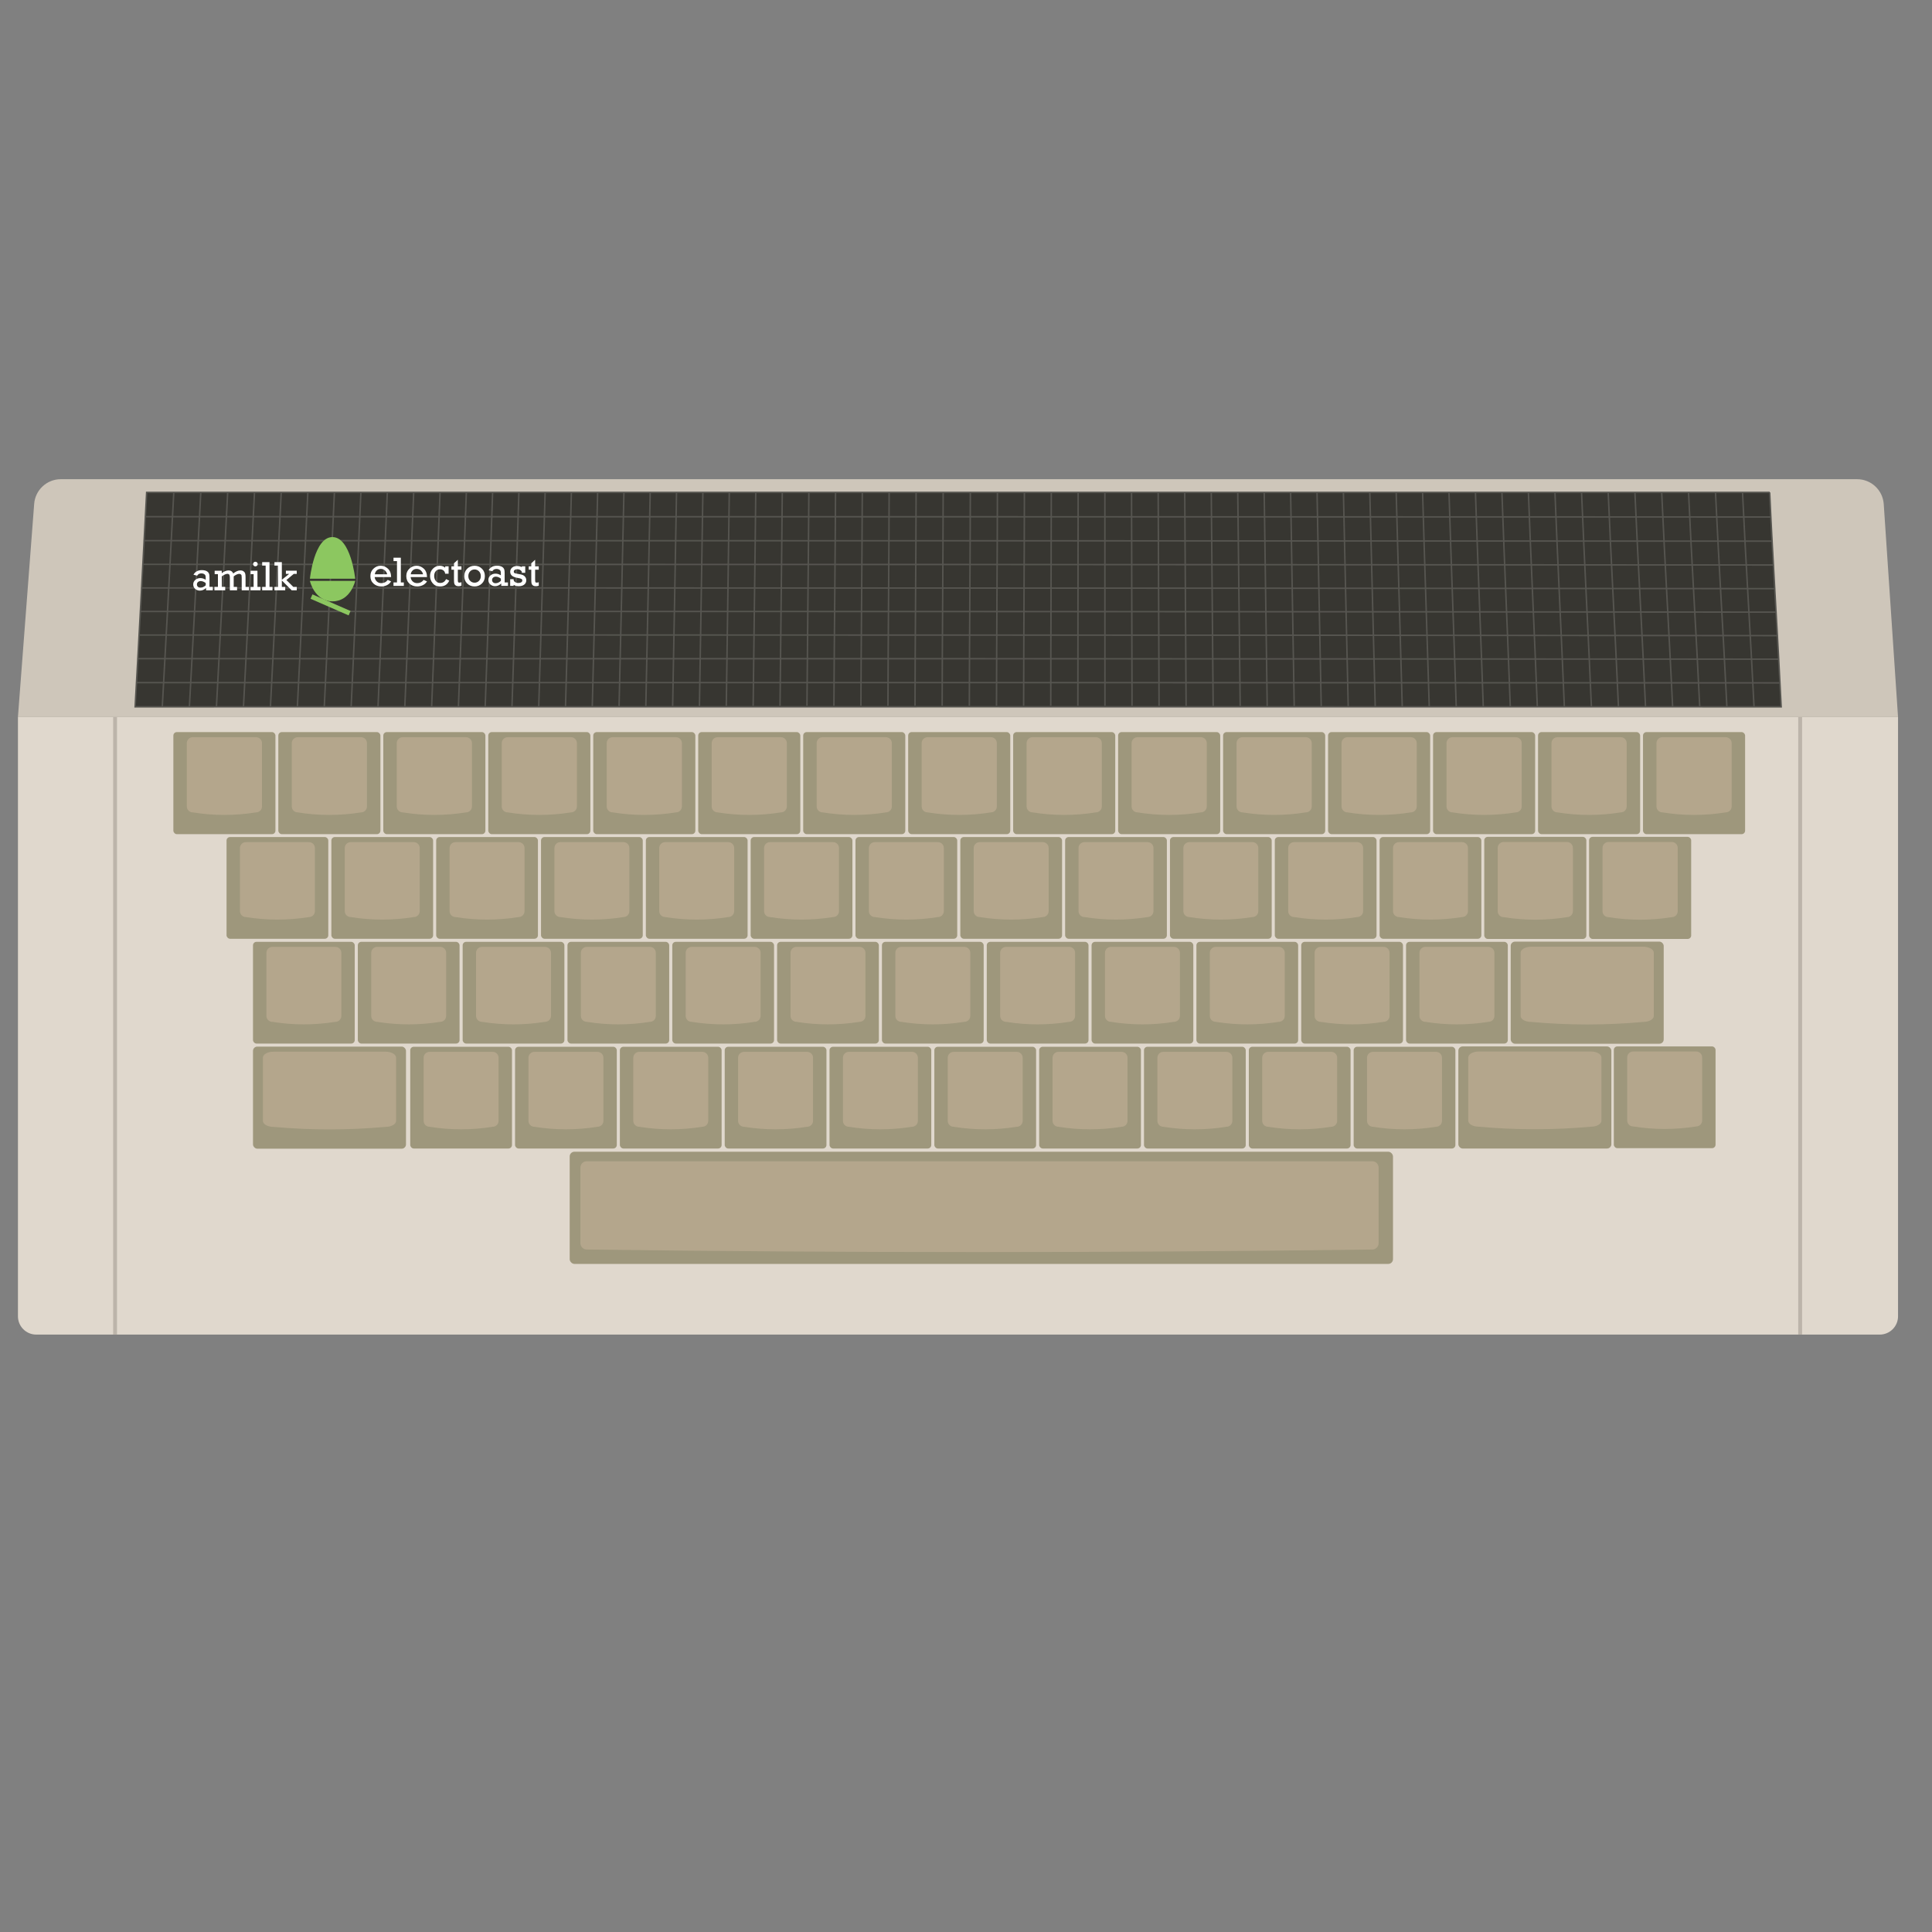 <?xml version="1.0" encoding="UTF-8"?>
<svg xmlns="http://www.w3.org/2000/svg" viewBox="0 0 1000 1000">
  <rect x="0" y="0" width="1000" height="1000" fill="#808080" stroke="none"/>
  <defs>
    <style>
      .cls-1 {
        fill: #8cc760;
      }

      .cls-2 {
        fill: #fff;
      }

      .cls-3 {
        fill: #e0d8cd;
      }

      .cls-4 {
        stroke: #bcb4aa;
        stroke-width: 2px;
      }

      .cls-4, .cls-5 {
        fill: none;
        stroke-miterlimit: 10;
      }

      .cls-6 {
        fill: #cec6ba;
      }

      .cls-7 {
        fill: #373631;
      }

      .cls-8 {
        fill: #9e977c;
      }

      .cls-9 {
        fill: #b4a68c;
      }

      .cls-5 {
        stroke: #565550;
        stroke-width: .76px;
      }
    </style>
  </defs>
  <g id="REFERNCE">
    <rect class="cls-7" x="81.9" y="375.62" width="827.45" height="59.44"/>
    <rect class="cls-7" x="110.55" y="432.62" width="770.48" height="57.63"/>
    <rect class="cls-7" x="124.19" y="485.62" width="742.04" height="57.63"/>
    <rect class="cls-7" x="124.19" y="538.34" width="769.37" height="58.92"/>
    <rect class="cls-7" x="289.44" y="596.34" width="437.54" height="61.86"/>
  </g>
  <g id="Body">
    <path class="cls-3" d="M9.28,371.16h973.14v310.16c0,5.22-4.24,9.46-9.46,9.46H18.75c-5.22,0-9.46-4.24-9.46-9.46v-310.16h0Z"/>
    <path class="cls-6" d="M9.28,371.16l8.41-110.35c.55-7.21,6.56-12.78,13.79-12.78h929.74c7.28,0,13.31,5.64,13.8,12.9l7.4,110.23H9.28Z"/>
    <polygon class="cls-7" points="75.91 254.87 915.98 254.87 921.95 365.84 69.94 365.84 75.91 254.87"/>
    <g>
      <path class="cls-5" d="M915.98,254.87H75.91c-1.97,36.99-3.86,73.99-5.97,110.98,284-.04,568-.04,852,0-1.8-37-4.27-73.97-5.97-110.98Z"/>
      <path class="cls-5" d="M921.35,353.45c-283.56-.15-567.12-.2-850.69-.13"/>
      <path class="cls-5" d="M920.69,341.18c-283.12-.23-566.23-.31-849.35-.24"/>
      <path class="cls-5" d="M920,329c-282.67-.28-565.33-.38-848-.31"/>
      <path class="cls-5" d="M919.3,316.84c-282.21-.29-564.42-.41-846.64-.35"/>
      <path class="cls-5" d="M918.58,304.68c-281.76-.28-563.52-.4-845.28-.36"/>
      <path class="cls-5" d="M917.88,292.44c-281.31-.24-562.62-.35-843.94-.33"/>
      <path class="cls-5" d="M917.2,280.1c-280.87-.18-561.74-.27-842.61-.26"/>
      <path class="cls-5" d="M916.56,267.59c-280.44-.1-560.88-.15-841.32-.15"/>
      <path class="cls-5" d="M89.95,254.87c-1.96,36.99-3.86,73.99-5.95,110.97"/>
      <path class="cls-5" d="M103.93,254.87c-1.94,36.99-3.84,73.98-5.9,110.97"/>
      <path class="cls-5" d="M117.85,254.87c-1.91,36.99-3.79,73.98-5.82,110.96"/>
      <path class="cls-5" d="M131.73,254.87c-1.87,36.98-3.73,73.97-5.71,110.95"/>
      <path class="cls-5" d="M145.56,254.87c-1.82,36.98-3.64,73.96-5.58,110.93"/>
      <path class="cls-5" d="M159.34,254.87c-1.77,36.97-3.55,73.95-5.42,110.92"/>
      <path class="cls-5" d="M173.09,254.87c-1.7,36.97-3.43,73.94-5.24,110.9"/>
      <path class="cls-5" d="M186.8,254.87c-1.63,36.96-3.31,73.92-5.04,110.88"/>
      <path class="cls-5" d="M200.48,254.87c-1.56,36.95-3.17,73.91-4.82,110.86"/>
      <path class="cls-5" d="M214.13,254.87c-1.48,36.95-3.03,73.89-4.59,110.83"/>
      <path class="cls-5" d="M227.77,254.87c-1.4,36.94-2.87,73.87-4.35,110.81"/>
      <path class="cls-5" d="M241.38,254.87c-1.31,36.93-2.71,73.85-4.1,110.78"/>
      <path class="cls-5" d="M254.98,254.87c-1.22,36.92-2.55,73.84-3.84,110.75"/>
      <path class="cls-5" d="M268.58,254.87c-1.13,36.91-2.38,73.82-3.58,110.73"/>
      <path class="cls-5" d="M282.16,254.87c-1.04,36.9-2.21,73.8-3.31,110.7"/>
      <path class="cls-5" d="M295.75,254.87c-.94,36.89-2.04,73.78-3.04,110.67"/>
      <path class="cls-5" d="M309.34,254.87c-.85,36.88-1.87,73.76-2.78,110.64"/>
      <path class="cls-5" d="M322.94,254.87c-.76,36.87-1.7,73.74-2.51,110.61"/>
      <path class="cls-5" d="M336.54,254.87c-.67,36.86-1.54,73.72-2.26,110.59"/>
      <path class="cls-5" d="M350.17,254.87c-.59,36.86-1.38,73.71-2.01,110.56"/>
      <path class="cls-5" d="M363.81,254.87c-.51,36.85-1.23,73.69-1.78,110.54"/>
      <path class="cls-5" d="M377.48,254.87c-.43,36.84-1.09,73.67-1.55,110.51"/>
      <path class="cls-5" d="M391.18,254.87c-.36,36.83-.96,73.66-1.35,110.49"/>
      <path class="cls-5" d="M404.9,254.87c-.29,36.82-.84,73.65-1.16,110.47"/>
      <path class="cls-5" d="M418.67,254.87c-.23,36.82-.73,73.64-.99,110.45"/>
      <path class="cls-5" d="M432.47,254.87c-.18,36.81-.64,73.63-.84,110.44"/>
      <path class="cls-5" d="M446.32,254.87c-.13,36.81-.57,73.62-.72,110.43"/>
      <path class="cls-5" d="M460.22,254.87c-.1,36.81-.51,73.61-.62,110.42"/>
      <path class="cls-5" d="M474.17,254.87c-.07,36.8-.48,73.61-.56,110.41"/>
      <path class="cls-5" d="M488.18,254.87c-.06,36.8-.46,73.6-.52,110.41"/>
      <path class="cls-5" d="M502.24,254.87c-.06,36.8-.46,73.6-.51,110.41"/>
      <path class="cls-5" d="M516.26,254.87c-.06,36.8-.42,73.61-.47,110.41"/>
      <path class="cls-5" d="M530.23,254.87c-.04,36.81-.36,73.61-.4,110.42"/>
      <path class="cls-5" d="M544.15,254.87c-.02,36.81-.27,73.62-.28,110.43"/>
      <path class="cls-5" d="M558.04,254.87c.02,36.81-.17,73.63-.14,110.44"/>
      <path class="cls-5" d="M571.88,254.87c.06,36.82-.04,73.64.04,110.45"/>
      <path class="cls-5" d="M585.69,254.87c.12,36.82.11,73.65.24,110.47"/>
      <path class="cls-5" d="M599.47,254.87c.18,36.83.27,73.66.46,110.49"/>
      <path class="cls-5" d="M613.22,254.87c.25,36.84.44,73.68.71,110.51"/>
      <path class="cls-5" d="M626.95,254.87c.32,36.85.63,73.69.98,110.54"/>
      <path class="cls-5" d="M640.66,254.87c.4,36.85.83,73.71,1.26,110.56"/>
      <path class="cls-5" d="M654.35,254.87c.49,36.86,1.04,73.72,1.55,110.59"/>
      <path class="cls-5" d="M668.02,254.87c.58,36.87,1.25,73.74,1.86,110.61"/>
      <path class="cls-5" d="M681.69,254.87c.66,36.88,1.47,73.76,2.17,110.64"/>
      <path class="cls-5" d="M695.35,254.87c.76,36.89,1.69,73.78,2.48,110.67"/>
      <path class="cls-5" d="M709.01,254.87c.85,36.9,1.92,73.8,2.8,110.7"/>
      <path class="cls-5" d="M722.67,254.87c.94,36.91,2.14,73.82,3.12,110.73"/>
      <path class="cls-5" d="M736.33,254.87c1.03,36.92,2.36,73.83,3.44,110.75"/>
      <path class="cls-5" d="M750,254.87c1.12,36.93,2.57,73.85,3.74,110.78"/>
      <path class="cls-5" d="M763.69,254.87c1.2,36.94,2.78,73.87,4.04,110.81"/>
      <path class="cls-5" d="M777.39,254.87c1.29,36.95,2.99,73.88,4.33,110.83"/>
      <path class="cls-5" d="M791.1,254.87c1.36,36.96,3.18,73.9,4.61,110.86"/>
      <path class="cls-5" d="M804.84,254.87c1.43,36.97,3.36,73.91,4.86,110.88"/>
      <path class="cls-5" d="M818.61,254.87c1.5,36.98,3.53,73.93,5.1,110.9"/>
      <path class="cls-5" d="M832.4,254.87c1.56,36.98,3.68,73.94,5.31,110.92"/>
      <path class="cls-5" d="M846.23,254.87c1.6,36.99,3.81,73.95,5.5,110.93"/>
      <path class="cls-5" d="M860.09,254.87c1.64,37,3.93,73.96,5.66,110.95"/>
      <path class="cls-5" d="M873.99,254.87c1.67,37,4.03,73.96,5.79,110.96"/>
      <path class="cls-5" d="M887.94,254.87c1.69,37,4.1,73.97,5.89,110.97"/>
      <path class="cls-5" d="M901.93,254.87c1.7,37.01,4.15,73.97,5.95,110.97"/>
    </g>
    <line class="cls-4" x1="59.56" y1="371.16" x2="59.56" y2="690.78"/>
    <line class="cls-4" x1="931.76" y1="371.16" x2="931.76" y2="690.78"/>
  </g>
  <g id="Layer_3" data-name="Layer 3">
    <g>
      <rect class="cls-8" x="687.41" y="378.93" width="52.84" height="52.84" rx="1.81" ry="1.81"/>
      <path class="cls-9" d="M730.22,420.49c-10.92,1.75-21.84,1.75-32.76,0-1.7,0-3.08-1.38-3.08-3.08v-32.76c0-1.7,1.38-3.08,3.08-3.08h32.76c1.7,0,3.08,1.38,3.08,3.08v32.76c0,1.7-1.38,3.08-3.08,3.08Z"/>
    </g>
    <g>
      <rect class="cls-8" x="89.73" y="378.93" width="52.84" height="52.84" rx="1.81" ry="1.81"/>
      <path class="cls-9" d="M132.53,420.49c-10.92,1.75-21.84,1.75-32.76,0-1.7,0-3.08-1.38-3.08-3.08v-32.76c0-1.7,1.38-3.08,3.08-3.08h32.76c1.7,0,3.08,1.38,3.08,3.08v32.76c0,1.7-1.38,3.08-3.08,3.08Z"/>
    </g>
    <g>
      <rect class="cls-8" x="633.08" y="378.93" width="52.84" height="52.84" rx="1.81" ry="1.81"/>
      <path class="cls-9" d="M675.88,420.49c-10.92,1.75-21.84,1.75-32.76,0-1.7,0-3.08-1.38-3.08-3.08v-32.76c0-1.7,1.38-3.08,3.08-3.08h32.76c1.7,0,3.08,1.38,3.08,3.08v32.76c0,1.7-1.38,3.08-3.08,3.08Z"/>
    </g>
    <g>
      <rect class="cls-8" x="850.42" y="378.93" width="52.84" height="52.84" rx="1.81" ry="1.81"/>
      <path class="cls-9" d="M893.22,420.49c-10.92,1.75-21.84,1.75-32.76,0-1.7,0-3.08-1.38-3.08-3.08v-32.76c0-1.7,1.38-3.08,3.08-3.08h32.76c1.7,0,3.08,1.38,3.08,3.08v32.76c0,1.7-1.38,3.08-3.08,3.08Z"/>
    </g>
    <g>
      <rect class="cls-8" x="741.75" y="378.93" width="52.84" height="52.84" rx="1.81" ry="1.81"/>
      <path class="cls-9" d="M784.55,420.49c-10.92,1.75-21.84,1.75-32.76,0-1.7,0-3.08-1.38-3.08-3.08v-32.76c0-1.7,1.38-3.08,3.08-3.08h32.76c1.7,0,3.08,1.38,3.08,3.08v32.76c0,1.7-1.38,3.08-3.08,3.08Z"/>
    </g>
    <g>
      <rect class="cls-8" x="578.74" y="378.93" width="52.84" height="52.84" rx="1.81" ry="1.81"/>
      <path class="cls-9" d="M621.55,420.49c-10.92,1.75-21.84,1.75-32.76,0-1.7,0-3.08-1.38-3.08-3.08v-32.76c0-1.7,1.38-3.08,3.08-3.08h32.76c1.7,0,3.08,1.38,3.08,3.08v32.76c0,1.7-1.38,3.08-3.08,3.08Z"/>
    </g>
    <g>
      <rect class="cls-8" x="524.41" y="378.93" width="52.84" height="52.84" rx="1.81" ry="1.81"/>
      <path class="cls-9" d="M567.21,420.49c-10.92,1.75-21.84,1.75-32.76,0-1.7,0-3.08-1.38-3.08-3.08v-32.76c0-1.7,1.38-3.08,3.08-3.08h32.76c1.7,0,3.08,1.38,3.08,3.08v32.76c0,1.7-1.38,3.08-3.08,3.08Z"/>
    </g>
    <g>
      <rect class="cls-8" x="470.07" y="378.93" width="52.84" height="52.84" rx="1.81" ry="1.81"/>
      <path class="cls-9" d="M512.88,420.49c-10.92,1.75-21.84,1.75-32.76,0-1.7,0-3.08-1.38-3.08-3.08v-32.76c0-1.7,1.38-3.08,3.08-3.08h32.76c1.7,0,3.08,1.38,3.08,3.08v32.76c0,1.7-1.38,3.08-3.08,3.08Z"/>
    </g>
    <g>
      <rect class="cls-8" x="415.74" y="378.93" width="52.84" height="52.84" rx="1.81" ry="1.81"/>
      <path class="cls-9" d="M458.54,420.49c-10.92,1.75-21.84,1.75-32.76,0-1.7,0-3.08-1.38-3.08-3.08v-32.76c0-1.7,1.38-3.08,3.08-3.08h32.76c1.7,0,3.08,1.38,3.08,3.08v32.76c0,1.7-1.38,3.08-3.08,3.08Z"/>
    </g>
    <g>
      <rect class="cls-8" x="361.4" y="378.93" width="52.84" height="52.84" rx="1.81" ry="1.81"/>
      <path class="cls-9" d="M404.2,420.49c-10.92,1.75-21.84,1.75-32.76,0-1.7,0-3.08-1.38-3.08-3.08v-32.76c0-1.7,1.38-3.08,3.08-3.08h32.76c1.7,0,3.08,1.38,3.08,3.08v32.76c0,1.7-1.38,3.08-3.08,3.08Z"/>
    </g>
    <g>
      <rect class="cls-8" x="307.07" y="378.93" width="52.84" height="52.84" rx="1.81" ry="1.81"/>
      <path class="cls-9" d="M349.87,420.49c-10.92,1.75-21.84,1.75-32.76,0-1.7,0-3.08-1.38-3.08-3.08v-32.76c0-1.7,1.38-3.08,3.08-3.08h32.76c1.7,0,3.08,1.38,3.08,3.08v32.76c0,1.7-1.38,3.08-3.08,3.08Z"/>
    </g>
    <g>
      <rect class="cls-8" x="252.73" y="378.93" width="52.84" height="52.84" rx="1.81" ry="1.81"/>
      <path class="cls-9" d="M295.53,420.49c-10.92,1.75-21.84,1.75-32.76,0-1.7,0-3.08-1.38-3.08-3.08v-32.76c0-1.7,1.38-3.08,3.08-3.08h32.76c1.7,0,3.08,1.38,3.08,3.08v32.76c0,1.7-1.38,3.08-3.08,3.08Z"/>
    </g>
    <g>
      <rect class="cls-8" x="198.4" y="378.93" width="52.84" height="52.84" rx="1.81" ry="1.81"/>
      <path class="cls-9" d="M241.2,420.49c-10.92,1.75-21.84,1.75-32.76,0-1.7,0-3.08-1.38-3.08-3.08v-32.76c0-1.7,1.38-3.08,3.08-3.08h32.76c1.7,0,3.08,1.38,3.08,3.08v32.76c0,1.7-1.38,3.08-3.08,3.08Z"/>
    </g>
    <g>
      <rect class="cls-8" x="144.06" y="378.93" width="52.84" height="52.84" rx="1.81" ry="1.81"/>
      <path class="cls-9" d="M186.86,420.49c-10.92,1.75-21.84,1.75-32.76,0-1.7,0-3.08-1.38-3.08-3.08v-32.76c0-1.7,1.38-3.08,3.08-3.08h32.76c1.7,0,3.08,1.38,3.08,3.08v32.76c0,1.7-1.38,3.08-3.08,3.08Z"/>
    </g>
    <g>
      <rect class="cls-8" x="714.08" y="433.25" width="52.66" height="52.66" rx="1.81" ry="1.81"/>
      <path class="cls-9" d="M756.74,474.67c-10.88,1.75-21.77,1.75-32.65,0-1.7,0-3.07-1.37-3.07-3.07v-32.65c0-1.7,1.37-3.07,3.07-3.07h32.65c1.7,0,3.07,1.37,3.07,3.07v32.65c0,1.7-1.37,3.07-3.07,3.07Z"/>
    </g>
    <g>
      <rect class="cls-8" x="117.26" y="433.25" width="52.66" height="52.66" rx="1.81" ry="1.81"/>
      <path class="cls-9" d="M159.92,474.67c-10.88,1.75-21.77,1.75-32.65,0-1.7,0-3.07-1.37-3.07-3.07v-32.65c0-1.7,1.37-3.07,3.07-3.07h32.65c1.7,0,3.07,1.37,3.07,3.07v32.65c0,1.7-1.37,3.07-3.07,3.07Z"/>
    </g>
    <g>
      <rect class="cls-8" x="659.83" y="433.25" width="52.66" height="52.66" rx="1.81" ry="1.81"/>
      <path class="cls-9" d="M702.48,474.67c-10.88,1.75-21.77,1.75-32.65,0-1.7,0-3.07-1.37-3.07-3.07v-32.65c0-1.7,1.37-3.07,3.07-3.07h32.65c1.7,0,3.07,1.37,3.07,3.07v32.65c0,1.7-1.37,3.07-3.07,3.07Z"/>
    </g>
    <g>
      <rect class="cls-8" x="796.09" y="378.93" width="52.84" height="52.84" rx="1.81" ry="1.81"/>
      <path class="cls-9" d="M838.89,420.49c-10.92,1.75-21.84,1.75-32.76,0-1.7,0-3.08-1.38-3.08-3.08v-32.76c0-1.7,1.38-3.08,3.08-3.08h32.76c1.7,0,3.08,1.38,3.08,3.08v32.76c0,1.7-1.38,3.08-3.08,3.08Z"/>
    </g>
    <g>
      <rect class="cls-8" x="822.51" y="433.16" width="52.84" height="52.84" rx="1.81" ry="1.81"/>
      <path class="cls-9" d="M865.31,474.72c-10.92,1.75-21.84,1.75-32.76,0-1.7,0-3.08-1.38-3.08-3.08v-32.76c0-1.7,1.38-3.08,3.08-3.08h32.76c1.7,0,3.08,1.38,3.08,3.08v32.76c0,1.7-1.38,3.08-3.08,3.08Z"/>
    </g>
    <g>
      <rect class="cls-8" x="768.25" y="433.16" width="52.84" height="52.84" rx="1.81" ry="1.81"/>
      <path class="cls-9" d="M811.05,474.72c-10.92,1.75-21.84,1.75-32.76,0-1.7,0-3.08-1.38-3.08-3.08v-32.76c0-1.7,1.38-3.08,3.08-3.08h32.76c1.7,0,3.08,1.38,3.08,3.08v32.76c0,1.7-1.38,3.08-3.08,3.08Z"/>
    </g>
    <g>
      <rect class="cls-8" x="605.57" y="433.25" width="52.66" height="52.66" rx="1.81" ry="1.81"/>
      <path class="cls-9" d="M648.23,474.67c-10.88,1.75-21.77,1.75-32.65,0-1.7,0-3.07-1.37-3.07-3.07v-32.65c0-1.7,1.37-3.07,3.07-3.07h32.65c1.7,0,3.07,1.37,3.07,3.07v32.65c0,1.7-1.37,3.07-3.07,3.07Z"/>
    </g>
    <g>
      <rect class="cls-8" x="551.31" y="433.25" width="52.66" height="52.66" rx="1.81" ry="1.81"/>
      <path class="cls-9" d="M593.97,474.67c-10.88,1.75-21.77,1.75-32.65,0-1.7,0-3.07-1.37-3.07-3.07v-32.65c0-1.7,1.37-3.07,3.07-3.07h32.65c1.7,0,3.07,1.37,3.07,3.07v32.65c0,1.7-1.37,3.07-3.07,3.07Z"/>
    </g>
    <g>
      <rect class="cls-8" x="497.06" y="433.25" width="52.66" height="52.66" rx="1.81" ry="1.81"/>
      <path class="cls-9" d="M539.71,474.67c-10.88,1.75-21.77,1.75-32.65,0-1.7,0-3.07-1.37-3.07-3.07v-32.65c0-1.7,1.37-3.07,3.07-3.07h32.65c1.7,0,3.07,1.37,3.07,3.07v32.65c0,1.7-1.37,3.07-3.07,3.07Z"/>
    </g>
    <g>
      <rect class="cls-8" x="442.8" y="433.25" width="52.66" height="52.66" rx="1.81" ry="1.81"/>
      <path class="cls-9" d="M485.46,474.67c-10.88,1.75-21.77,1.75-32.65,0-1.7,0-3.07-1.37-3.07-3.07v-32.65c0-1.7,1.37-3.07,3.07-3.07h32.65c1.7,0,3.07,1.37,3.07,3.07v32.65c0,1.7-1.37,3.07-3.07,3.07Z"/>
    </g>
    <g>
      <rect class="cls-8" x="388.54" y="433.25" width="52.66" height="52.66" rx="1.81" ry="1.81"/>
      <path class="cls-9" d="M431.2,474.67c-10.88,1.75-21.77,1.75-32.65,0-1.7,0-3.07-1.37-3.07-3.07v-32.65c0-1.7,1.37-3.07,3.07-3.07h32.65c1.7,0,3.07,1.37,3.07,3.07v32.65c0,1.7-1.37,3.07-3.07,3.07Z"/>
    </g>
    <g>
      <rect class="cls-8" x="334.29" y="433.25" width="52.66" height="52.66" rx="1.81" ry="1.81"/>
      <path class="cls-9" d="M376.94,474.67c-10.88,1.75-21.77,1.75-32.65,0-1.7,0-3.07-1.37-3.07-3.07v-32.65c0-1.7,1.37-3.07,3.07-3.07h32.65c1.7,0,3.07,1.37,3.07,3.07v32.65c0,1.7-1.37,3.07-3.07,3.07Z"/>
    </g>
    <g>
      <rect class="cls-8" x="280.03" y="433.25" width="52.66" height="52.66" rx="1.81" ry="1.81"/>
      <path class="cls-9" d="M322.69,474.67c-10.88,1.75-21.77,1.75-32.65,0-1.7,0-3.07-1.37-3.07-3.07v-32.65c0-1.7,1.37-3.07,3.07-3.07h32.65c1.7,0,3.07,1.37,3.07,3.07v32.65c0,1.7-1.37,3.07-3.07,3.07Z"/>
    </g>
    <g>
      <rect class="cls-8" x="225.77" y="433.25" width="52.66" height="52.66" rx="1.81" ry="1.81"/>
      <path class="cls-9" d="M268.43,474.67c-10.88,1.75-21.77,1.75-32.65,0-1.7,0-3.07-1.37-3.07-3.07v-32.65c0-1.7,1.37-3.07,3.07-3.07h32.65c1.7,0,3.07,1.37,3.07,3.07v32.65c0,1.7-1.37,3.07-3.07,3.07Z"/>
    </g>
    <g>
      <rect class="cls-8" x="171.52" y="433.25" width="52.66" height="52.66" rx="1.81" ry="1.81"/>
      <path class="cls-9" d="M214.17,474.67c-10.88,1.75-21.77,1.75-32.65,0-1.7,0-3.07-1.37-3.07-3.07v-32.65c0-1.7,1.37-3.07,3.07-3.07h32.65c1.7,0,3.07,1.37,3.07,3.07v32.65c0,1.7-1.37,3.07-3.07,3.07Z"/>
    </g>
    <g>
      <rect class="cls-8" x="727.77" y="487.49" width="52.66" height="52.66" rx="1.81" ry="1.81"/>
      <path class="cls-9" d="M770.43,528.9c-10.88,1.75-21.77,1.75-32.65,0-1.7,0-3.07-1.37-3.07-3.07v-32.65c0-1.7,1.37-3.07,3.07-3.07h32.65c1.7,0,3.07,1.37,3.07,3.07v32.65c0,1.7-1.37,3.07-3.07,3.07Z"/>
    </g>
    <g>
      <rect class="cls-8" x="130.95" y="487.49" width="52.66" height="52.66" rx="1.81" ry="1.81"/>
      <path class="cls-9" d="M173.61,528.9c-10.88,1.75-21.77,1.75-32.65,0-1.7,0-3.07-1.37-3.07-3.07v-32.65c0-1.7,1.37-3.07,3.07-3.07h32.65c1.7,0,3.07,1.37,3.07,3.07v32.65c0,1.7-1.37,3.07-3.07,3.07Z"/>
    </g>
    <g>
      <rect class="cls-8" x="673.52" y="487.49" width="52.66" height="52.66" rx="1.81" ry="1.81"/>
      <path class="cls-9" d="M716.17,528.9c-10.88,1.75-21.77,1.75-32.65,0-1.7,0-3.07-1.37-3.07-3.07v-32.65c0-1.7,1.37-3.07,3.07-3.07h32.65c1.7,0,3.07,1.37,3.07,3.07v32.65c0,1.7-1.37,3.07-3.07,3.07Z"/>
    </g>
    <rect class="cls-8" x="781.94" y="487.39" width="79.19" height="52.84" rx="2.22" ry="2.22"/>
    <path class="cls-9" d="M850.54,528.95c-19.34,1.75-38.67,1.75-58.01,0-3.01,0-5.46-1.38-5.46-3.08v-32.76c0-1.7,2.44-3.08,5.46-3.08h58.01c3.01,0,5.46,1.38,5.46,3.08v32.76c0,1.7-2.44,3.08-5.46,3.08Z"/>
    <rect class="cls-8" x="754.84" y="541.63" width="79.19" height="52.84" rx="2.22" ry="2.22"/>
    <path class="cls-9" d="M823.44,583.18c-19.34,1.75-38.67,1.75-58.01,0-3.01,0-5.46-1.38-5.46-3.08v-32.76c0-1.7,2.44-3.08,5.46-3.08h58.01c3.01,0,5.46,1.38,5.46,3.08v32.76c0,1.7-2.44,3.08-5.46,3.08Z"/>
    <rect class="cls-8" x="130.95" y="541.72" width="79.19" height="52.84" rx="2.22" ry="2.22"/>
    <path class="cls-9" d="M199.55,583.27c-19.34,1.75-38.67,1.75-58.01,0-3.01,0-5.46-1.38-5.46-3.08v-32.76c0-1.7,2.44-3.08,5.46-3.08h58.01c3.01,0,5.46,1.38,5.46,3.08v32.76c0,1.7-2.44,3.08-5.46,3.08Z"/>
    <g>
      <rect class="cls-8" x="619.26" y="487.49" width="52.66" height="52.66" rx="1.81" ry="1.81"/>
      <path class="cls-9" d="M661.92,528.9c-10.88,1.75-21.77,1.75-32.65,0-1.7,0-3.07-1.37-3.07-3.07v-32.65c0-1.7,1.37-3.07,3.07-3.07h32.65c1.7,0,3.07,1.37,3.07,3.07v32.65c0,1.7-1.37,3.07-3.07,3.07Z"/>
    </g>
    <g>
      <rect class="cls-8" x="565" y="487.49" width="52.66" height="52.66" rx="1.81" ry="1.81"/>
      <path class="cls-9" d="M607.66,528.9c-10.88,1.75-21.77,1.75-32.65,0-1.7,0-3.07-1.37-3.07-3.07v-32.65c0-1.7,1.37-3.07,3.07-3.07h32.65c1.7,0,3.07,1.37,3.07,3.07v32.65c0,1.7-1.37,3.07-3.07,3.07Z"/>
    </g>
    <g>
      <rect class="cls-8" x="510.75" y="487.49" width="52.66" height="52.66" rx="1.81" ry="1.81"/>
      <path class="cls-9" d="M553.4,528.9c-10.88,1.75-21.77,1.75-32.65,0-1.7,0-3.07-1.37-3.07-3.07v-32.65c0-1.7,1.37-3.07,3.07-3.07h32.65c1.7,0,3.07,1.37,3.07,3.07v32.65c0,1.7-1.37,3.07-3.07,3.07Z"/>
    </g>
    <g>
      <rect class="cls-8" x="456.49" y="487.49" width="52.66" height="52.66" rx="1.81" ry="1.81"/>
      <path class="cls-9" d="M499.15,528.9c-10.88,1.75-21.77,1.75-32.65,0-1.7,0-3.07-1.37-3.07-3.07v-32.65c0-1.7,1.37-3.07,3.07-3.07h32.65c1.7,0,3.07,1.37,3.07,3.07v32.65c0,1.7-1.37,3.07-3.07,3.07Z"/>
    </g>
    <g>
      <rect class="cls-8" x="402.23" y="487.49" width="52.66" height="52.66" rx="1.81" ry="1.81"/>
      <path class="cls-9" d="M444.89,528.9c-10.88,1.75-21.77,1.75-32.65,0-1.7,0-3.07-1.37-3.07-3.07v-32.65c0-1.7,1.37-3.07,3.07-3.07h32.65c1.7,0,3.07,1.37,3.07,3.07v32.65c0,1.7-1.37,3.07-3.07,3.07Z"/>
    </g>
    <g>
      <rect class="cls-8" x="347.98" y="487.49" width="52.66" height="52.66" rx="1.81" ry="1.81"/>
      <path class="cls-9" d="M390.63,528.9c-10.88,1.75-21.77,1.75-32.65,0-1.7,0-3.07-1.37-3.07-3.07v-32.65c0-1.7,1.37-3.07,3.07-3.07h32.65c1.7,0,3.07,1.37,3.07,3.07v32.65c0,1.7-1.37,3.07-3.07,3.07Z"/>
    </g>
    <g>
      <rect class="cls-8" x="293.72" y="487.49" width="52.66" height="52.66" rx="1.81" ry="1.81"/>
      <path class="cls-9" d="M336.38,528.9c-10.88,1.75-21.77,1.75-32.65,0-1.7,0-3.07-1.37-3.07-3.07v-32.65c0-1.7,1.37-3.07,3.07-3.07h32.65c1.7,0,3.07,1.37,3.07,3.07v32.65c0,1.7-1.37,3.07-3.07,3.07Z"/>
    </g>
    <g>
      <rect class="cls-8" x="239.47" y="487.49" width="52.66" height="52.66" rx="1.81" ry="1.81"/>
      <path class="cls-9" d="M282.12,528.9c-10.88,1.75-21.77,1.75-32.65,0-1.7,0-3.07-1.37-3.07-3.07v-32.65c0-1.7,1.37-3.07,3.07-3.07h32.65c1.7,0,3.07,1.37,3.07,3.07v32.65c0,1.7-1.37,3.07-3.07,3.07Z"/>
    </g>
    <g>
      <rect class="cls-8" x="185.21" y="487.49" width="52.66" height="52.66" rx="1.81" ry="1.81"/>
      <path class="cls-9" d="M227.86,528.9c-10.88,1.75-21.77,1.75-32.65,0-1.7,0-3.07-1.37-3.07-3.07v-32.65c0-1.7,1.37-3.07,3.07-3.07h32.65c1.7,0,3.07,1.37,3.07,3.07v32.65c0,1.7-1.37,3.07-3.07,3.07Z"/>
    </g>
    <g>
      <rect class="cls-8" x="212.34" y="541.81" width="52.66" height="52.66" rx="1.81" ry="1.81"/>
      <path class="cls-9" d="M254.99,583.22c-10.88,1.75-21.77,1.75-32.65,0-1.7,0-3.07-1.37-3.07-3.07v-32.65c0-1.7,1.37-3.07,3.07-3.07h32.65c1.7,0,3.07,1.37,3.07,3.07v32.65c0,1.7-1.37,3.07-3.07,3.07Z"/>
    </g>
    <g>
      <rect class="cls-8" x="700.65" y="541.81" width="52.66" height="52.66" rx="1.81" ry="1.81"/>
      <path class="cls-9" d="M743.3,583.22c-10.88,1.75-21.77,1.75-32.65,0-1.7,0-3.07-1.37-3.07-3.07v-32.65c0-1.7,1.37-3.07,3.07-3.07h32.65c1.7,0,3.07,1.37,3.07,3.07v32.65c0,1.7-1.37,3.07-3.07,3.07Z"/>
    </g>
    <g>
      <rect class="cls-8" x="835.31" y="541.63" width="52.66" height="52.66" rx="1.81" ry="1.81"/>
      <path class="cls-9" d="M877.96,583.04c-10.88,1.75-21.77,1.75-32.65,0-1.7,0-3.07-1.37-3.07-3.07v-32.65c0-1.7,1.37-3.07,3.07-3.07h32.65c1.7,0,3.07,1.37,3.07,3.07v32.65c0,1.7-1.37,3.07-3.07,3.07Z"/>
    </g>
    <g>
      <rect class="cls-8" x="646.39" y="541.81" width="52.66" height="52.66" rx="1.81" ry="1.81"/>
      <path class="cls-9" d="M689.04,583.22c-10.88,1.75-21.77,1.75-32.65,0-1.7,0-3.07-1.37-3.07-3.07v-32.65c0-1.7,1.37-3.07,3.07-3.07h32.65c1.7,0,3.07,1.37,3.07,3.07v32.65c0,1.7-1.37,3.07-3.07,3.07Z"/>
    </g>
    <g>
      <rect class="cls-8" x="592.13" y="541.81" width="52.66" height="52.66" rx="1.81" ry="1.81"/>
      <path class="cls-9" d="M634.79,583.22c-10.88,1.75-21.77,1.75-32.65,0-1.7,0-3.07-1.37-3.07-3.07v-32.65c0-1.7,1.37-3.07,3.07-3.07h32.65c1.7,0,3.07,1.37,3.07,3.07v32.65c0,1.7-1.37,3.07-3.07,3.07Z"/>
    </g>
    <g>
      <rect class="cls-8" x="537.88" y="541.81" width="52.66" height="52.66" rx="1.81" ry="1.81"/>
      <path class="cls-9" d="M580.53,583.22c-10.88,1.75-21.77,1.75-32.65,0-1.7,0-3.07-1.37-3.07-3.07v-32.65c0-1.7,1.37-3.07,3.07-3.07h32.65c1.7,0,3.07,1.37,3.07,3.07v32.65c0,1.7-1.37,3.07-3.07,3.07Z"/>
    </g>
    <g>
      <rect class="cls-8" x="483.62" y="541.81" width="52.66" height="52.66" rx="1.81" ry="1.81"/>
      <path class="cls-9" d="M526.27,583.22c-10.88,1.75-21.77,1.75-32.65,0-1.7,0-3.07-1.37-3.07-3.07v-32.65c0-1.7,1.37-3.07,3.07-3.07h32.65c1.7,0,3.07,1.37,3.07,3.07v32.65c0,1.7-1.37,3.07-3.07,3.07Z"/>
    </g>
    <g>
      <rect class="cls-8" x="429.36" y="541.81" width="52.66" height="52.66" rx="1.81" ry="1.81"/>
      <path class="cls-9" d="M472.02,583.22c-10.88,1.75-21.77,1.75-32.65,0-1.7,0-3.07-1.37-3.07-3.07v-32.65c0-1.7,1.37-3.07,3.07-3.07h32.65c1.7,0,3.07,1.37,3.07,3.07v32.65c0,1.7-1.37,3.07-3.07,3.07Z"/>
    </g>
    <g>
      <rect class="cls-8" x="375.11" y="541.81" width="52.66" height="52.66" rx="1.81" ry="1.81"/>
      <path class="cls-9" d="M417.76,583.22c-10.88,1.75-21.77,1.75-32.65,0-1.7,0-3.07-1.37-3.07-3.07v-32.65c0-1.7,1.37-3.07,3.07-3.07h32.65c1.7,0,3.07,1.37,3.07,3.07v32.65c0,1.7-1.37,3.07-3.07,3.07Z"/>
    </g>
    <g>
      <rect class="cls-8" x="320.85" y="541.81" width="52.66" height="52.66" rx="1.81" ry="1.81"/>
      <path class="cls-9" d="M363.51,583.22c-10.88,1.75-21.77,1.75-32.65,0-1.7,0-3.07-1.37-3.07-3.07v-32.65c0-1.7,1.37-3.07,3.07-3.07h32.65c1.7,0,3.07,1.37,3.07,3.07v32.65c0,1.7-1.37,3.07-3.07,3.07Z"/>
    </g>
    <g>
      <rect class="cls-8" x="266.59" y="541.81" width="52.66" height="52.66" rx="1.81" ry="1.81"/>
      <path class="cls-9" d="M309.25,583.22c-10.88,1.75-21.77,1.75-32.65,0-1.7,0-3.07-1.37-3.07-3.07v-32.65c0-1.7,1.37-3.07,3.07-3.07h32.65c1.7,0,3.07,1.37,3.07,3.07v32.65c0,1.7-1.37,3.07-3.07,3.07Z"/>
    </g>
    <rect class="cls-8" x="294.87" y="596.13" width="426.14" height="58.07" rx="2.45" ry="2.45"/>
    <path class="cls-9" d="M710.31,646.75c-136.61,1.77-272.15,1.77-406.63,0-1.8,0-3.26-1.48-3.26-3.3v-39.09c0-1.82,1.46-3.3,3.26-3.3h406.63c1.8,0,3.26,1.48,3.26,3.3v39.09c0,1.82-1.46,3.3-3.26,3.3Z"/>
  </g>
  <g id="Text">
    <g>
      <path class="cls-1" d="M172.08,277.99c-9.52,0-11.67,21.55-11.67,21.55h23.45s-2.26-21.55-11.79-21.55Z"/>
      <path class="cls-1" d="M160.41,300.66h23.45s-2.35,10.59-11.73,10.59-11.73-10.59-11.73-10.59Z"/>
      <rect class="cls-1" x="169.84" y="302.35" width="2.48" height="21.51" transform="translate(-184.31 344.69) rotate(-66.43)"/>
    </g>
    <g>
      <path class="cls-2" d="M110.15,303.78v1.77h-3.48v-1.24c-.96.94-2.04,1.4-3.23,1.4-.92,0-1.72-.3-2.41-.9-.68-.6-1.02-1.37-1.02-2.31s.36-1.73,1.08-2.35,1.59-.93,2.62-.93c.95,0,1.87.29,2.76.86v-1.01c0-.52-.05-.92-.15-1.2-.1-.28-.33-.53-.69-.75s-.83-.34-1.41-.34c-1,0-1.72.4-2.17,1.19l-1.91-.5c.85-1.58,2.31-2.37,4.38-2.37.76,0,1.42.1,1.98.31s.97.47,1.24.8c.27.32.46.68.55,1.05s.14.98.14,1.8v4.7h1.71ZM106.47,301.78c-.86-.67-1.73-1.01-2.61-1.01-.55,0-1.01.16-1.38.48-.37.32-.56.74-.56,1.25,0,.48.16.87.49,1.19.33.32.77.48,1.33.48.96,0,1.88-.41,2.74-1.22v-1.18Z"/>
      <path class="cls-2" d="M112.8,303.78v-6.6h-1.69v-1.77h3.68v1.28c1.2-.96,2.38-1.44,3.53-1.44s1.96.53,2.4,1.58c1.32-1.06,2.55-1.58,3.69-1.58.66,0,1.2.15,1.62.44.42.29.71.66.85,1.1.15.44.22,1.1.22,1.97v5.03h1.77v1.77h-3.76v-6.45c0-.59-.03-1-.08-1.24-.05-.24-.19-.44-.4-.6s-.47-.24-.77-.24c-.85,0-1.82.44-2.9,1.31v5.44h1.74v1.77h-3.73v-6.64c0-.66-.1-1.14-.29-1.44-.19-.3-.52-.45-.98-.45-.75,0-1.72.44-2.91,1.31v5.44h1.78v1.77h-5.59v-1.77h1.81Z"/>
      <path class="cls-2" d="M131.27,303.78v-6.6h-1.57v-1.77h3.56v8.38h1.57v1.77h-5.14v-1.77h1.57ZM130.99,291.96c0-.32.11-.6.34-.84.23-.24.52-.36.86-.36.33,0,.61.12.85.35.24.23.36.51.36.85s-.12.62-.36.85c-.24.23-.52.35-.85.35s-.62-.12-.85-.36c-.23-.24-.35-.52-.35-.85Z"/>
      <path class="cls-2" d="M137.5,303.78v-11.04h-1.8v-1.77h3.79v12.81h1.55v1.77h-5.35v-1.77h1.8Z"/>
      <path class="cls-2" d="M143.88,303.78v-11.04h-1.82v-1.77h3.82v9.11l3.79-3.03h-1.69v-1.65h5.61v1.65h-1.55l-3.8,3.17,3.57,3.56h1.78v1.77h-2.61l-5.1-5.1v3.33h1.75v1.77h-5.57v-1.77h1.82Z"/>
    </g>
    <g>
      <path class="cls-2" d="M202.45,298.69h-8.53c.13.94.5,1.69,1.11,2.27.62.58,1.4.87,2.36.87,1.39,0,2.49-.56,3.3-1.68l1.76.78c-.57.89-1.32,1.55-2.23,1.98-.92.43-1.87.64-2.87.64-1.55,0-2.88-.48-3.98-1.45s-1.65-2.27-1.65-3.92.54-2.84,1.61-3.85,2.3-1.51,3.69-1.51,2.6.49,3.71,1.47c1.11.98,1.68,2.44,1.72,4.39ZM200.4,297.24c-.14-.71-.51-1.36-1.11-1.93s-1.34-.86-2.21-.86c-.8,0-1.48.26-2.04.78-.57.52-.91,1.19-1.04,2.02h6.4Z"/>
      <path class="cls-2" d="M205.48,301.48v-11.04h-1.8v-1.77h3.79v12.81h1.55v1.77h-5.35v-1.77h1.8Z"/>
      <path class="cls-2" d="M221.03,298.69h-8.53c.13.94.5,1.69,1.11,2.27.62.58,1.4.87,2.36.87,1.39,0,2.49-.56,3.3-1.68l1.76.78c-.57.89-1.32,1.55-2.23,1.98-.92.43-1.87.64-2.87.64-1.55,0-2.88-.48-3.98-1.45s-1.65-2.27-1.65-3.92.54-2.84,1.61-3.85,2.3-1.51,3.69-1.51,2.6.49,3.71,1.47c1.11.98,1.68,2.44,1.72,4.39ZM218.97,297.24c-.14-.71-.51-1.36-1.11-1.93s-1.34-.86-2.21-.86c-.8,0-1.48.26-2.04.78-.57.52-.91,1.19-1.04,2.02h6.4Z"/>
      <path class="cls-2" d="M232.2,293.11v3.84h-1.78c-.09-.73-.39-1.3-.9-1.69-.51-.39-1.1-.59-1.77-.59-.9,0-1.62.32-2.18.95s-.84,1.46-.84,2.49c0,.96.27,1.8.8,2.53.53.73,1.3,1.1,2.31,1.1,1.4,0,2.41-.66,3.04-1.99l1.65.78c-.91,2.02-2.5,3.03-4.77,3.03-1.61,0-2.87-.55-3.79-1.65-.92-1.1-1.38-2.36-1.38-3.79,0-1.53.5-2.79,1.51-3.79s2.17-1.49,3.48-1.49c1.12,0,2.08.33,2.85,1v-.71h1.78Z"/>
      <path class="cls-2" d="M233.66,294.88v-1.77h1.32v-1.56l1.99-1.82v3.39h1.88v1.77h-1.88v4.93c0,.79.04,1.28.13,1.46s.31.28.66.28c.37,0,.73-.07,1.09-.21v1.81c-.51.18-1.02.27-1.53.27-.61,0-1.1-.13-1.48-.4s-.61-.61-.71-1.01c-.1-.4-.15-1.1-.15-2.1v-5.03h-1.32Z"/>
      <path class="cls-2" d="M240.31,298.18c0-1.57.52-2.85,1.55-3.85,1.03-1,2.3-1.5,3.78-1.5s2.72.49,3.76,1.48c1.05.99,1.57,2.28,1.57,3.87s-.52,2.89-1.57,3.88c-1.04.99-2.3,1.49-3.77,1.49s-2.78-.5-3.8-1.51c-1.02-1.01-1.54-2.29-1.54-3.86ZM242.41,298.18c0,1,.31,1.82.94,2.46.62.64,1.39.96,2.29.96s1.68-.32,2.3-.97c.62-.65.93-1.46.93-2.45s-.31-1.81-.94-2.46-1.39-.97-2.29-.97-1.71.33-2.32.99-.91,1.47-.91,2.44Z"/>
      <path class="cls-2" d="M262.92,301.48v1.77h-3.48v-1.24c-.96.94-2.04,1.4-3.23,1.4-.92,0-1.72-.3-2.41-.9-.68-.6-1.02-1.37-1.02-2.31s.36-1.73,1.08-2.35,1.59-.93,2.62-.93c.95,0,1.87.29,2.76.86v-1.01c0-.52-.05-.92-.15-1.2-.1-.28-.33-.53-.69-.75s-.83-.34-1.41-.34c-1,0-1.72.4-2.17,1.19l-1.91-.5c.85-1.58,2.31-2.37,4.38-2.37.76,0,1.42.1,1.98.31s.97.47,1.24.8c.27.32.46.68.55,1.05s.14.98.14,1.8v4.7h1.71ZM259.24,299.48c-.86-.67-1.73-1.01-2.61-1.01-.55,0-1.01.16-1.38.48-.37.32-.56.74-.56,1.25,0,.48.16.87.49,1.19.33.32.77.48,1.33.48.96,0,1.88-.41,2.74-1.22v-1.18Z"/>
      <path class="cls-2" d="M264.07,303.26v-3.48h1.78v.34c.06.48.32.87.77,1.17.45.31.98.46,1.6.46s1.16-.11,1.54-.34.58-.53.58-.93-.16-.67-.48-.85c-.32-.18-.95-.35-1.89-.5-1.4-.24-2.4-.62-2.99-1.15-.6-.53-.9-1.21-.9-2.05s.32-1.55.97-2.12c.65-.57,1.51-.85,2.57-.85.96,0,1.78.2,2.47.59v-.43h1.77v3.37h-1.77v-.62c-.54-.83-1.32-1.25-2.35-1.25-.52,0-.96.11-1.29.34s-.51.53-.51.91.16.65.47.79.98.29,2.01.45c.99.15,1.73.33,2.23.54.5.21.92.55,1.25,1.03.33.48.5,1.04.5,1.67,0,.94-.36,1.69-1.08,2.25-.72.56-1.66.83-2.81.83-1.08,0-1.97-.25-2.65-.74v.57h-1.78Z"/>
      <path class="cls-2" d="M273.67,294.88v-1.77h1.32v-1.56l1.99-1.82v3.39h1.88v1.77h-1.88v4.93c0,.79.04,1.28.13,1.46s.31.28.66.28c.37,0,.73-.07,1.09-.21v1.81c-.51.18-1.02.27-1.53.27-.61,0-1.1-.13-1.48-.4s-.61-.61-.71-1.01c-.1-.4-.15-1.1-.15-2.1v-5.03h-1.32Z"/>
    </g>
  </g>
</svg>